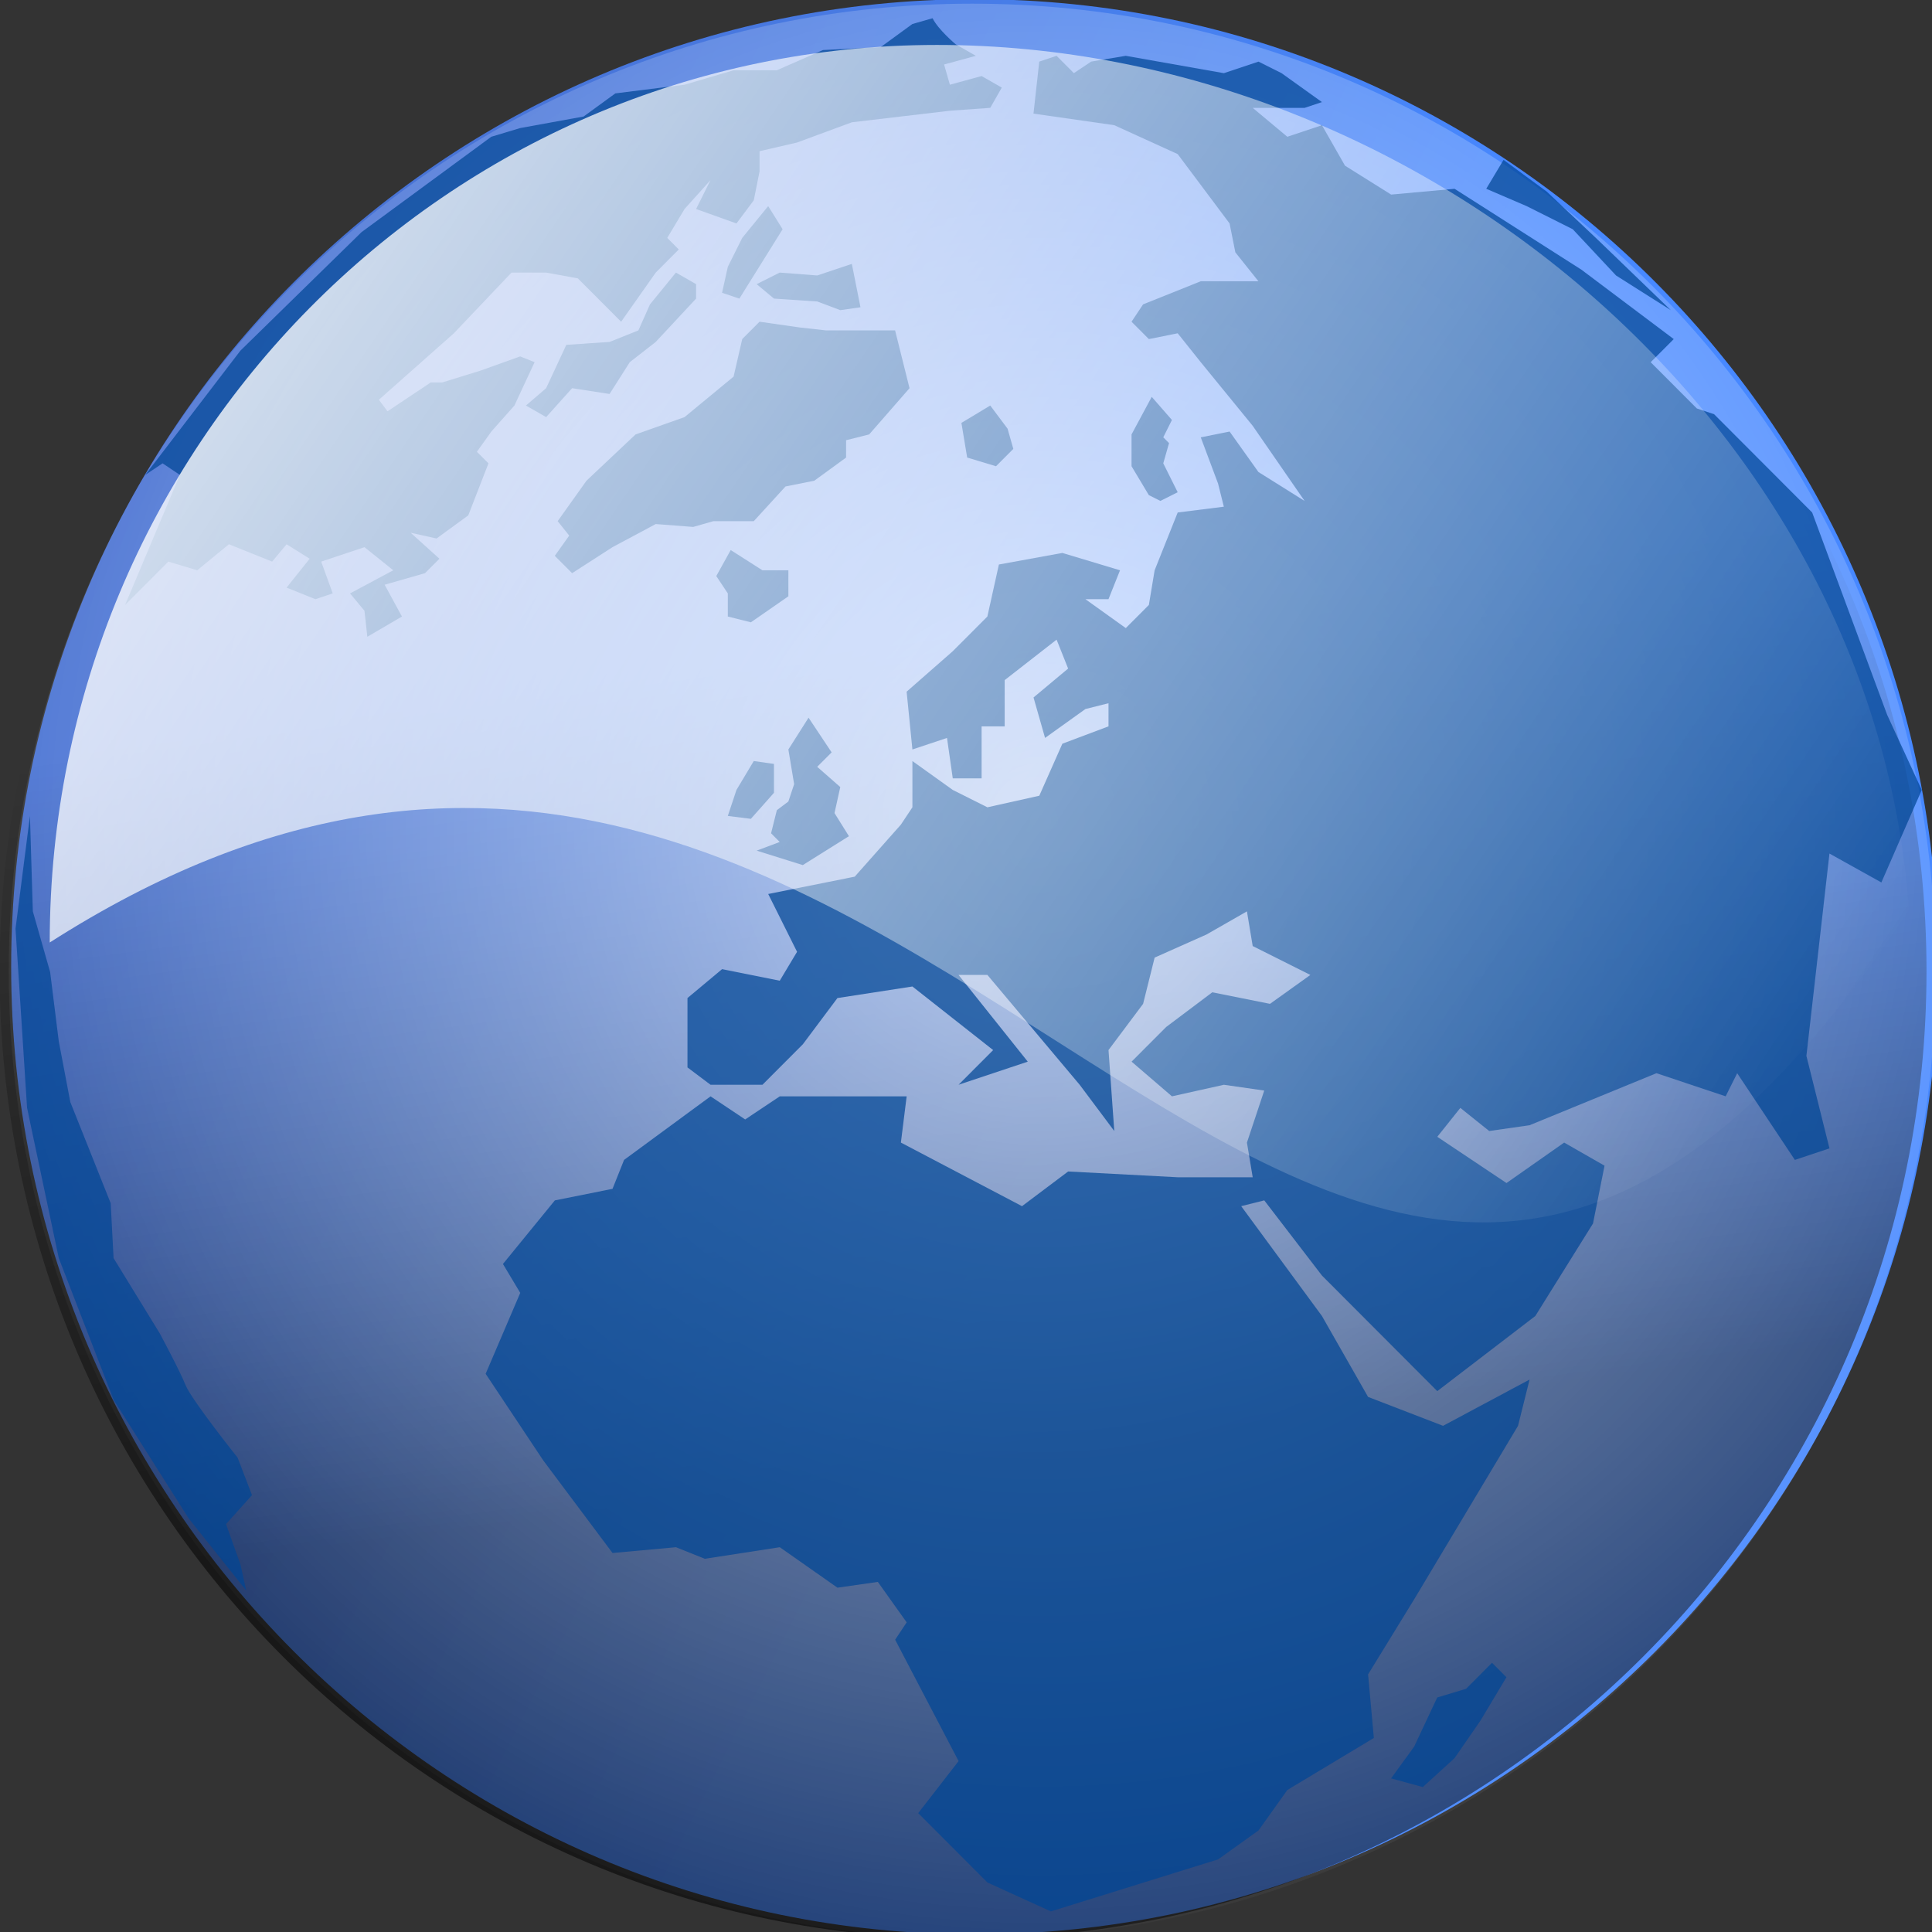 <?xml version="1.0" encoding="UTF-8" standalone="no"?>
<!-- Created with Inkscape (http://www.inkscape.org/) -->

<svg
   xmlns:dc="http://purl.org/dc/elements/1.1/"
   xmlns:cc="http://creativecommons.org/ns#"
   xmlns:rdf="http://www.w3.org/1999/02/22-rdf-syntax-ns#"
   xmlns:svg="http://www.w3.org/2000/svg"
   xmlns="http://www.w3.org/2000/svg"
   xmlns:xlink="http://www.w3.org/1999/xlink"
   xmlns:sodipodi="http://sodipodi.sourceforge.net/DTD/sodipodi-0.dtd"
   xmlns:inkscape="http://www.inkscape.org/namespaces/inkscape"
   height="128"
   id="svg2994"
   inkscape:export-filename="/home/Krug/Projekte/Icon-Sets/set1/png/v10.png"
   inkscape:export-xdpi="72.000000"
   inkscape:export-ydpi="72.000000"
   inkscape:version="0.48.2 r9819"
   sodipodi:docname="plastik_icon_v10.svg"
   sodipodi:version="0.32"
   width="128"
   version="1.1">
  <rect width="100%" height="100%" fill="#333333" stroke="none"/>
  <defs
     id="defs2996">
    <linearGradient
       id="linearGradient12980">
      <stop
         id="stop12981"
         offset="0"
         style="stop-color:#ffffff;stop-opacity:0.881;" />
      <stop
         id="stop12982"
         offset="1"
         style="stop-color:#ffffff;stop-opacity:0;" />
    </linearGradient>
    <linearGradient
       id="linearGradient12973">
      <stop
         id="stop12974"
         offset="0"
         style="stop-color:#486dc9;stop-opacity:1;" />
      <stop
         id="stop12975"
         offset="1"
         style="stop-color:#4788ff;stop-opacity:1;" />
    </linearGradient>
    <linearGradient
       id="linearGradient2918">
      <stop
         id="stop2919"
         offset="0"
         style="stop-color:#000000;stop-opacity:0.397;" />
      <stop
         id="stop2920"
         offset="1"
         style="stop-color:#999a9a;stop-opacity:0;" />
    </linearGradient>
    <linearGradient
       id="linearGradient1562">
      <stop
         id="stop1563"
         offset="0"
         style="stop-color:#486dc9;stop-opacity:1;" />
      <stop
         id="stop1564"
         offset="1"
         style="stop-color:#4788ff;stop-opacity:1;" />
    </linearGradient>
    <linearGradient
       id="linearGradient1549">
      <stop
         id="stop1550"
         offset="0"
         style="stop-color:#ffffff;stop-opacity:0.646;" />
      <stop
         id="stop1551"
         offset="1"
         style="stop-color:#ffffff;stop-opacity:0;" />
    </linearGradient>
    <linearGradient
       id="linearGradient4249">
      <stop
         id="stop4250"
         offset="0"
         style="stop-color:#000000;stop-opacity:0.302;" />
      <stop
         id="stop4251"
         offset="1"
         style="stop-color:#999a9a;stop-opacity:0;" />
    </linearGradient>
    <linearGradient
       id="linearGradient1561"
       inkscape:collect="always"
       spreadMethod="reflect"
       x1="0.496"
       x2="0.496"
       xlink:href="#linearGradient1562"
       y1="0.273"
       y2="0.289" />
    <linearGradient
       id="linearGradient2852"
       inkscape:collect="always"
       x1="0.401"
       x2="0.51"
       xlink:href="#linearGradient1549"
       y1="0.133"
       y2="0.445" />
    <linearGradient
       id="linearGradient2858"
       inkscape:collect="always"
       x1="0.515"
       x2="0.673"
       xlink:href="#linearGradient1549"
       y1="0.07"
       y2="0.508" />
    <radialGradient
       cx="0.329"
       cy="0.688"
       fx="0.327"
       fy="0.695"
       id="radialGradient2917"
       inkscape:collect="always"
       r="0.248"
       xlink:href="#linearGradient2918" />
    <linearGradient
       id="linearGradient9791">
      <stop
         id="stop9792"
         offset="0"
         style="stop-color:#000000;stop-opacity:1;" />
      <stop
         id="stop9793"
         offset="1"
         style="stop-color:#fff;stop-opacity:1;" />
    </linearGradient>
    <linearGradient
       id="linearGradient9799">
      <stop
         id="stop9800"
         offset="0"
         style="stop-color:#ffffff;stop-opacity:1;" />
      <stop
         id="stop9801"
         offset="1"
         style="stop-color:#ffffff;stop-opacity:0;" />
    </linearGradient>
    <linearGradient
       id="linearGradient2243">
      <stop
         id="stop2244"
         offset="0"
         style="stop-color:#000;stop-opacity:1;" />
      <stop
         id="stop2245"
         offset="1"
         style="stop-color:#fff;stop-opacity:1;" />
    </linearGradient>
    <linearGradient
       id="linearGradient2246">
      <stop
         id="stop2247"
         offset="0"
         style="stop-color:#ffffff;stop-opacity:1;" />
      <stop
         id="stop2248"
         offset="1"
         style="stop-color:#ffffff;stop-opacity:0;" />
    </linearGradient>
    <linearGradient
       id="linearGradient4173">
      <stop
         id="stop4174"
         offset="0"
         style="stop-color:#000;stop-opacity:1;" />
      <stop
         id="stop4175"
         offset="1"
         style="stop-color:#fff;stop-opacity:1;" />
    </linearGradient>
    <linearGradient
       id="linearGradient4177">
      <stop
         id="stop4178"
         offset="0"
         style="stop-color:#ffffff;stop-opacity:1;" />
      <stop
         id="stop4179"
         offset="1"
         style="stop-color:#ffffff;stop-opacity:0;" />
    </linearGradient>
    <linearGradient
       id="linearGradient1538">
      <stop
         id="stop1539"
         offset="0"
         style="stop-color:#000;stop-opacity:1;" />
      <stop
         id="stop1540"
         offset="1"
         style="stop-color:#fff;stop-opacity:1;" />
    </linearGradient>
    <linearGradient
       id="linearGradient1542">
      <stop
         id="stop1543"
         offset="0"
         style="stop-color:#ffffff;stop-opacity:1;" />
      <stop
         id="stop1544"
         offset="1"
         style="stop-color:#ffffff;stop-opacity:0;" />
    </linearGradient>
    <linearGradient
       id="linearGradient5311">
      <stop
         id="stop5312"
         offset="0"
         style="stop-color:#000000;stop-opacity:0.392;" />
      <stop
         id="stop5313"
         offset="1"
         style="stop-color:#000000;stop-opacity:0;" />
    </linearGradient>
    <linearGradient
       id="linearGradient5315">
      <stop
         id="stop5316"
         offset="0"
         style="stop-color:#ffffff;stop-opacity:1;" />
      <stop
         id="stop5317"
         offset="1"
         style="stop-color:#ffffff;stop-opacity:0;" />
    </linearGradient>
    <linearGradient
       id="linearGradient4384">
      <stop
         id="stop4385"
         offset="0"
         style="stop-color:#ffffff;stop-opacity:0.775;" />
      <stop
         id="stop4386"
         offset="1"
         style="stop-color:#ffffff;stop-opacity:0;" />
    </linearGradient>
    <linearGradient
       id="linearGradient4376">
      <stop
         id="stop4377"
         offset="0"
         style="stop-color:#000000;stop-opacity:0.526;" />
      <stop
         id="stop4378"
         offset="1"
         style="stop-color:#000000;stop-opacity:0;" />
    </linearGradient>
    <linearGradient
       id="linearGradient4362">
      <stop
         id="stop4363"
         offset="0"
         style="stop-color:#ffffff;stop-opacity:0.667;" />
      <stop
         id="stop4364"
         offset="1"
         style="stop-color:#ffffff;stop-opacity:0;" />
    </linearGradient>
    <linearGradient
       id="linearGradient4358">
      <stop
         id="stop4359"
         offset="0"
         style="stop-color:#000;stop-opacity:1;" />
      <stop
         id="stop4360"
         offset="1"
         style="stop-color:#fff;stop-opacity:1;" />
    </linearGradient>
    <linearGradient
       id="linearGradient12972"
       inkscape:collect="always"
       x1="163.804"
       x2="303.959"
       xlink:href="#linearGradient12973"
       y1="217.94"
       y2="289.041"
       gradientTransform="scale(0.981,1.019)"
       gradientUnits="userSpaceOnUse" />
    <linearGradient
       id="linearGradient12977"
       inkscape:collect="always"
       x1="296.678"
       x2="283.937"
       xlink:href="#linearGradient4376"
       y1="335.257"
       y2="239.27"
       gradientTransform="scale(0.981,1.019)"
       gradientUnits="userSpaceOnUse" />
    <radialGradient
       cx="296.678"
       cy="262.378"
       fx="296.678"
       fy="260.601"
       id="radialGradient12983"
       inkscape:collect="always"
       r="134.706"
       xlink:href="#linearGradient4362"
       gradientTransform="scale(0.981,1.019)"
       gradientUnits="userSpaceOnUse" />
    <linearGradient
       id="linearGradient12986"
       inkscape:collect="always"
       x1="65.377"
       x2="176.852"
       xlink:href="#linearGradient9799"
       y1="143.887"
       y2="191.824"
       gradientTransform="scale(1.242,0.805)"
       gradientUnits="userSpaceOnUse" />
    <linearGradient
       id="linearGradient12988"
       inkscape:collect="always"
       x1="0.507"
       x2="0.414"
       xlink:href="#linearGradient5311"
       y1="0.734"
       y2="0.266" />
  </defs>
  <sodipodi:namedview
     bordercolor="#666666"
     borderopacity="1.0"
     id="base"
     inkscape:cx="97.853062"
     inkscape:cy="55.740647"
     inkscape:guide-bbox="true"
     inkscape:pageopacity="0.0"
     inkscape:pageshadow="2"
     inkscape:window-height="746"
     inkscape:window-width="1272"
     inkscape:window-x="0"
     inkscape:window-y="0"
     inkscape:zoom="2.52"
     pagecolor="#ffffff"
     showguides="true"
     showgrid="false"
     inkscape:window-maximized="0"
     inkscape:current-layer="svg2994" />
  <g
     id="g12989"
     transform="matrix(1.051,0,0,1.026,-96.249,-108.009)"
     inkscape:export-filename="D:\globe_128x128.png"
     inkscape:export-xdpi="89.669273"
     inkscape:export-ydpi="89.669273">
    <path
       d="m 394.765,283.654 c 0,64.02 -49.985,115.919 -111.645,115.919 -61.66,0 -111.645,-51.899 -111.645,-115.919 0,-64.02 49.985,-115.919 111.645,-115.919 61.66,0 111.645,51.899 111.645,115.919 z"
       id="path11712"
       sodipodi:cx="283.11966"
       sodipodi:cy="283.65384"
       sodipodi:rx="111.6453"
       sodipodi:ry="115.9188"
       sodipodi:type="arc"
       style="fill:url(#linearGradient12972);fill-opacity:1;fill-rule:evenodd;stroke:none"
       transform="matrix(0.544,0,0,0.539,-1,14.812)" />
    <path
       d="m 394.765,283.654 c 0,64.02 -49.985,115.919 -111.645,115.919 -61.66,0 -111.645,-51.899 -111.645,-115.919 0,-64.02 49.985,-115.919 111.645,-115.919 61.66,0 111.645,51.899 111.645,115.919 z"
       id="path12976"
       sodipodi:cx="283.11966"
       sodipodi:cy="283.65384"
       sodipodi:rx="111.6453"
       sodipodi:ry="115.9188"
       sodipodi:type="arc"
       style="fill:url(#linearGradient12977);fill-opacity:1;fill-rule:evenodd;stroke:none"
       transform="matrix(0.544,0,0,0.539,-1.731,15.1)" />
    <path
       d="m 394.765,283.654 c 0,64.02 -49.985,115.919 -111.645,115.919 -61.66,0 -111.645,-51.899 -111.645,-115.919 0,-64.02 49.985,-115.919 111.645,-115.919 61.66,0 111.645,51.899 111.645,115.919 z"
       id="path12978"
       sodipodi:cx="283.11966"
       sodipodi:cy="283.65384"
       sodipodi:rx="111.6453"
       sodipodi:ry="115.9188"
       sodipodi:type="arc"
       style="fill:url(#radialGradient12983);fill-opacity:1;fill-rule:evenodd;stroke:none"
       transform="matrix(0.544,0,0,0.539,-1.151,15.1)" />
    <g
       id="g11713"
       style="fill:#004696;fill-opacity:0.717;stroke:none"
       transform="matrix(0.525,0,0,0.539,8.39,14.812)">
      <path
         d="m 293.629,174.515 -4.155,0.693 -2.078,1.385 -2.078,-2.078 -2.078,0.693 -0.693,6.233 9.695,1.385 7.618,3.463 6.233,8.31 0.693,3.463 2.77,3.463 -6.925,0 -6.925,2.77 -1.385,2.078 2.078,2.078 3.463,-0.693 2.77,3.463 6.233,7.618 6.233,9.003 -5.54,-3.463 -3.463,-4.848 -3.463,0.693 2.078,5.54 0.693,2.77 -5.54,0.693 -2.77,6.925 -0.693,4.155 -2.77,2.77 -4.848,-3.463 2.77,0 1.385,-3.463 -6.925,-2.078 -7.618,1.385 -1.385,6.233 -4.155,4.155 -5.54,4.848 0.693,6.925 4.155,-1.385 0.693,4.848 3.463,0 0,-6.233 2.77,0 0,-5.54 6.233,-4.848 1.385,3.463 -4.155,3.463 1.385,4.848 4.848,-3.463 2.77,-0.693 0,2.77 -5.54,2.078 -2.77,6.233 -6.233,1.385 -4.155,-2.078 -4.848,-3.463 0,5.54 -1.385,2.078 -5.54,6.233 -10.388,2.078 3.463,6.925 -2.078,3.463 -6.925,-1.385 -4.155,3.463 0,8.31 2.77,2.078 6.233,0 4.848,-4.848 4.155,-5.54 9.003,-1.385 9.695,7.618 -4.155,4.155 8.31,-2.77 -8.31,-10.388 3.463,0 11.08,13.158 4.155,5.54 -0.693,-9.695 4.155,-5.54 1.385,-5.54 6.233,-2.77 4.848,-2.77 0.693,4.155 6.925,3.463 -4.848,3.463 -6.925,-1.385 -5.54,4.155 -4.155,4.155 4.848,4.155 6.233,-1.385 4.848,0.693 -2.078,6.233 0.693,4.155 -9.003,0 -13.158,-0.693 -5.54,4.155 -14.543,-7.618 0.693,-5.54 -15.235,0 -4.155,2.77 -4.155,-2.77 -10.388,7.618 -1.385,3.463 -6.925,1.385 -6.233,7.618 2.078,3.463 -4.155,9.695 6.925,10.388 8.31,11.08 7.618,-0.693 3.463,1.385 9.003,-1.385 6.925,4.848 4.848,-0.693 3.463,4.848 -1.385,2.078 7.618,14.543 -4.848,6.233 8.31,8.31 7.618,3.463 20.083,-6.233 4.848,-3.463 3.463,-4.848 10.388,-6.233 -0.693,-7.618 5.54,-9.003 12.465,-20.776 1.385,-5.54 -10.388,5.54 -9.003,-3.463 -5.54,-9.695 -9.695,-13.158 2.77,-0.693 6.925,9.003 13.85,13.85 11.773,-9.003 6.925,-11.08 1.385,-6.925 -4.848,-2.77 -6.925,4.848 -8.31,-5.54 2.77,-3.463 3.463,2.77 4.848,-0.693 15.235,-6.233 8.31,2.77 1.385,-2.77 6.925,10.388 4.155,-1.385 -2.77,-11.08 2.77,-24.238 6.233,3.463 4.848,-11.08 -4.155,-9.003 -9.003,-24.238 -11.773,-11.773 -2.078,-0.693 -5.54,-5.54 2.77,-2.77 -11.08,-8.31 -15.235,-9.695 -7.618,0.693 -5.54,-3.463 -2.77,-4.848 -4.155,1.385 -4.155,-3.463 6.233,0 2.078,-0.693 -4.848,-3.463 -2.77,-1.385 -4.155,1.385 -11.773,-2.078 z"
         id="path11693"
         style="fill-rule:evenodd"
         inkscape:connector-curvature="0" />
      <path
         d="m 270.429,170.014 c 0.693,1.385 2.77,3.116 2.77,3.116 l 2.424,1.385 -3.809,1.039 0.693,2.424 3.809,-1.039 2.424,1.385 -1.385,2.424 -4.848,0.346 -11.773,1.385 -6.579,2.424 -4.501,1.039 0,2.424 -0.693,3.463 -2.078,2.77 -4.848,-1.731 1.731,-3.463 -3.116,3.463 -2.078,3.463 1.385,1.385 -2.77,2.77 -4.155,5.886 -5.194,-5.194 -3.809,-0.693 -4.155,0 -6.925,7.271 -9.003,7.964 1.039,1.385 5.194,-3.463 1.385,0 4.501,-1.385 4.848,-1.731 1.731,0.693 -2.424,5.194 -2.77,3.116 -1.731,2.424 1.385,1.385 -2.424,6.233 -3.809,2.77 -3.116,-0.693 3.463,3.116 -1.731,1.731 -4.848,1.385 2.078,3.809 -4.155,2.424 -0.346,-3.116 -1.731,-2.078 5.194,-2.77 -3.463,-2.77 -5.194,1.731 1.385,3.809 -2.078,0.693 -3.463,-1.385 2.77,-3.463 -2.77,-1.731 -1.731,2.078 -5.194,-2.078 -3.809,3.116 -3.463,-1.039 -5.194,5.194 6.579,-15.582 -2.078,-1.385 -2.078,1.385 11.427,-14.889 14.543,-14.197 15.582,-11.427 3.463,-1.039 7.618,-1.385 3.809,-2.77 8.31,-1.039 5.886,-1.731 5.194,0 5.54,-2.424 6.925,-0.346 3.809,-2.77 2.424,-0.693 z"
         id="path11699"
         style="fill-rule:evenodd"
         inkscape:connector-curvature="0" />
      <path
         d="m 249.654,206.371 -2.078,2.078 -1.039,4.501 -5.886,4.848 -5.886,2.078 -5.886,5.54 -3.463,4.848 1.385,1.731 -1.731,2.424 2.078,2.078 4.848,-3.116 5.194,-2.77 4.501,0.346 2.424,-0.693 4.848,0 3.809,-4.155 3.463,-0.693 3.809,-2.77 0,-2.078 2.77,-0.693 4.848,-5.54 -0.693,-2.77 -1.039,-4.155 -8.31,0 -3.116,-0.346 -4.848,-0.693 z"
         id="path11700"
         style="fill-rule:evenodd"
         inkscape:connector-curvature="0" />
      <path
         d="m 239.612,200.485 -3.116,3.809 -1.385,3.116 -3.463,1.385 -5.194,0.346 -2.424,5.194 -2.424,2.078 2.424,1.385 3.116,-3.463 4.501,0.693 2.424,-3.809 3.116,-2.424 4.848,-5.194 0,-1.731 -2.424,-1.385 z"
         id="path11701"
         style="fill-rule:evenodd"
         inkscape:connector-curvature="0" />
      <path
         d="m 250.693,192.521 -3.116,3.809 -1.731,3.463 -0.693,3.116 2.078,0.693 3.463,-5.54 1.731,-2.77 -1.731,-2.77 z"
         id="path11702"
         style="fill-rule:evenodd"
         inkscape:connector-curvature="0" />
      <path
         d="m 260.734,199.446 -4.155,1.385 -4.501,-0.346 -2.77,1.385 2.078,1.731 5.194,0.346 2.77,1.039 2.424,-0.346 -1.039,-5.194 z"
         id="path11703"
         style="fill-rule:evenodd"
         inkscape:connector-curvature="0" />
      <path
         d="m 255.54,253.809 -2.424,3.809 0.693,4.155 -0.693,2.078 -1.385,1.039 -0.693,2.77 1.039,1.039 -2.77,1.039 5.54,1.731 5.54,-3.463 -1.731,-2.77 0.693,-3.116 -2.77,-2.424 1.731,-1.731 -2.77,-4.155 z"
         id="path11704"
         style="fill-rule:evenodd"
         inkscape:connector-curvature="0" />
      <path
         d="m 248.961,259.003 -2.078,3.463 -1.039,3.116 2.77,0.346 2.77,-3.116 0,-3.463 -2.424,-0.346 z"
         id="path11705"
         style="fill-rule:evenodd"
         inkscape:connector-curvature="0" />
      <path
         d="m 337.604,367.036 -3.116,3.116 -3.463,1.039 -2.77,5.886 -2.77,3.809 3.809,1.039 3.809,-3.463 3.116,-4.501 3.116,-5.194 -1.731,-1.731 z"
         id="path11706"
         style="fill-rule:evenodd"
         inkscape:connector-curvature="0" />
      <path
         d="m 162.05,265.582 0.346,11.427 2.078,7.271 1.039,8.31 1.385,7.271 4.848,12.119 0.346,6.579 5.54,9.003 c 0,0 2.424,4.501 3.116,6.233 0.693,1.731 6.233,8.657 6.233,8.657 l 1.731,4.501 -3.116,3.463 1.731,4.848 0.693,3.116 -6.925,-8.657 -9.003,-14.197 -6.579,-16.967 -3.809,-18.006 -1.385,-21.468 1.731,-13.504 z"
         id="path11707"
         style="fill-rule:evenodd"
         inkscape:connector-curvature="0" />
      <path
         d="m 246.191,233.726 -1.731,3.116 1.385,2.078 0,2.77 2.77,0.693 4.501,-3.116 0,-3.116 -3.116,0 -3.809,-2.424 z"
         id="path11708"
         style="fill-rule:evenodd"
         inkscape:connector-curvature="0" />
      <path
         d="m 277.355,216.413 -3.463,2.078 0.693,4.155 3.463,1.039 2.078,-2.078 -0.693,-2.424 -2.078,-2.77 z"
         id="path11709"
         style="fill-rule:evenodd"
         inkscape:connector-curvature="0" />
      <path
         d="m 296.745,215.374 -2.424,4.501 0,3.809 2.078,3.463 1.385,0.693 2.078,-1.039 -1.731,-3.463 0.693,-2.424 -0.693,-0.693 1.039,-2.078 -2.424,-2.77 z"
         id="path11710"
         style="fill-rule:evenodd"
         inkscape:connector-curvature="0" />
      <path
         d="m 338.989,186.981 -2.078,3.463 4.848,2.078 5.54,2.77 5.194,5.54 6.579,4.155 -9.003,-8.657 -5.886,-5.54 -5.194,-3.809 z"
         id="path11711"
         style="fill-rule:evenodd"
         inkscape:connector-curvature="0" />
    </g>
    <path
       d="m 211.911,163.996 c -37.927,59.237 -61.642,-34.246 -117.198,2.137 0,-31.994 25.056,-57.959 55.928,-57.959 30.872,0 59.133,24.897 61.27,55.823 z"
       id="path12984"
       sodipodi:nodetypes="cccc"
       style="fill:url(#linearGradient12986);fill-opacity:1;fill-rule:evenodd;stroke:none"
       inkscape:connector-curvature="0" />
  </g>
</svg>
